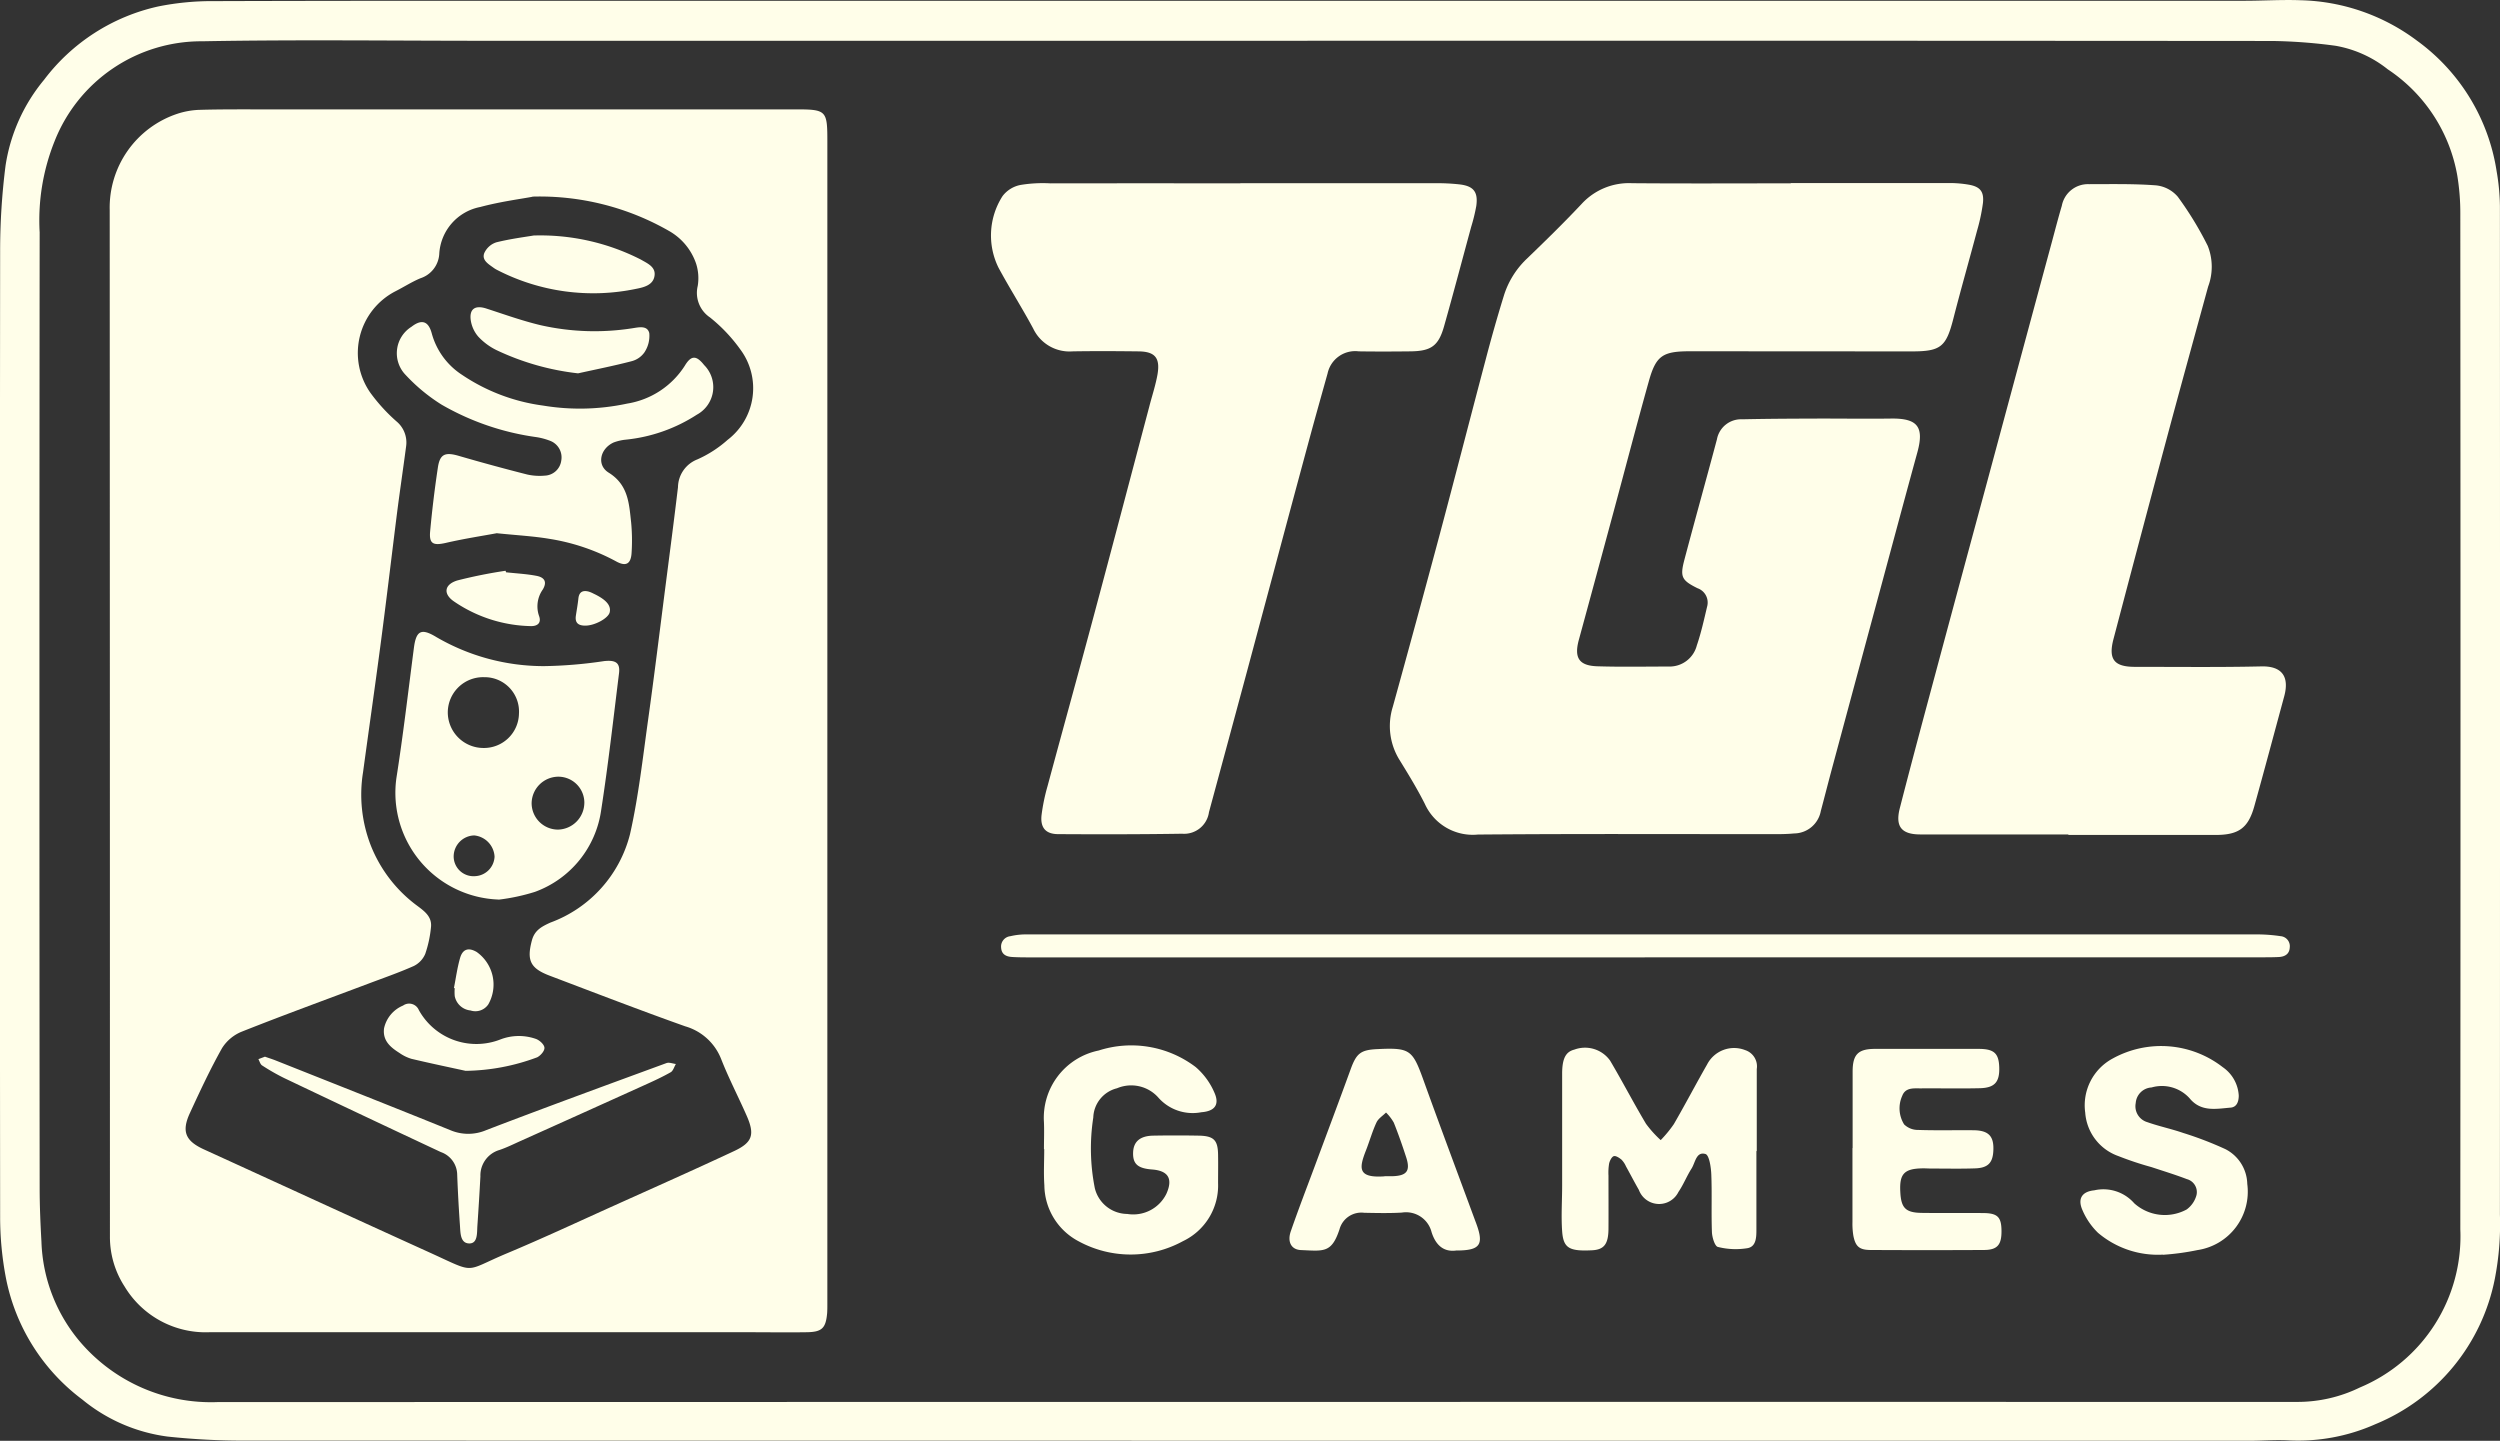 <svg id="_02_skills_logo_tgl" data-name="02_skills_logo_tgl" xmlns="http://www.w3.org/2000/svg" xmlns:xlink="http://www.w3.org/1999/xlink" width="90.651" height="52.244" viewBox="0 0 90.651 52.244">
  <rect x="0" y="0" width="90.651" height="52.244" fill="#333333" stroke="none"/>
  <defs>
    <clipPath id="clip-path">
      <rect id="Rectángulo_34" data-name="Rectángulo 34" width="90.651" height="52.244" fill="#fffee9"/>
    </clipPath>
  </defs>
  <g id="Grupo_30" data-name="Grupo 30" clip-path="url(#clip-path)">
    <path id="Trazado_352" data-name="Trazado 352" d="M45.257.028q18.062,0,36.123,0c.683,0,1.367-.045,2.049-.019A7.318,7.318,0,0,1,87.64,1.474a7.194,7.194,0,0,1,2.89,4.744,7.831,7.831,0,0,1,.118,1.257q.007,18.281,0,36.563a10.345,10.345,0,0,1-.183,2.324,7.2,7.2,0,0,1-4.334,5.28,6.878,6.878,0,0,1-3.179.584c-.454-.024-.911.016-1.366.016q-36.319,0-72.637-.005a25.967,25.967,0,0,1-2.868-.146,6.112,6.112,0,0,1-3.093-1.34,7.236,7.236,0,0,1-2.771-4.4,11.768,11.768,0,0,1-.212-2.229q-.018-17.5,0-35A24.539,24.539,0,0,1,.2,6.014,6.361,6.361,0,0,1,1.6,2.891,7.11,7.11,0,0,1,5.738.234,9.863,9.863,0,0,1,7.766.041C12.924.024,18.083.029,23.241.028H45.257m.109,1.451v0H17.639c-3.433,0-6.867-.046-10.3.018A5.721,5.721,0,0,0,1.975,5.131a7.7,7.7,0,0,0-.537,3.293q-.016,17.329,0,34.658c0,.65.029,1.3.065,1.949a5.9,5.9,0,0,0,1.425,3.652A6.241,6.241,0,0,0,7.895,50.84q36.635-.009,73.269-.006c.716,0,1.432,0,2.148,0a5.159,5.159,0,0,0,2.26-.524,5.938,5.938,0,0,0,3.64-5.735q.013-18.4,0-36.805a8.378,8.378,0,0,0-.11-1.406,5.832,5.832,0,0,0-2.52-3.85A4.193,4.193,0,0,0,84.69,1.66a19.019,19.019,0,0,0-2.275-.174Q63.89,1.471,45.366,1.479" transform="translate(0 0)" fill="#fffee9"/>
    <path id="Trazado_353" data-name="Trazado 353" d="M56.573,52.587q0,10.59,0,21.179c0,.114,0,.228-.008.341-.049.539-.187.677-.737.685-.716.011-1.431,0-2.147,0l-19.52,0a3.427,3.427,0,0,1-3.07-1.657,3.3,3.3,0,0,1-.532-1.8q0-18.617-.008-37.234A3.585,3.585,0,0,1,33,30.612a2.888,2.888,0,0,1,.76-.142c.731-.023,1.464-.019,2.2-.019q9.736,0,19.471,0c1.109,0,1.142.044,1.142,1.153q0,10.492,0,20.984ZM45.883,33.619c-.4.077-1.162.175-1.893.371A1.838,1.838,0,0,0,42.5,35.706a.988.988,0,0,1-.68.868c-.313.13-.6.316-.905.471A2.517,2.517,0,0,0,40,40.723a6.4,6.4,0,0,0,.945,1.038.993.993,0,0,1,.354.908c-.11.837-.235,1.671-.341,2.509-.2,1.594-.388,3.191-.6,4.785-.2,1.512-.417,3.021-.622,4.532a5.089,5.089,0,0,0,.277,2.634,5,5,0,0,0,1.7,2.208c.267.2.536.4.486.785a4.2,4.2,0,0,1-.206.95.867.867,0,0,1-.414.44c-.548.244-1.117.44-1.678.652-1.519.572-3.044,1.127-4.553,1.726a1.52,1.52,0,0,0-.723.6c-.429.763-.8,1.56-1.167,2.356-.309.671-.159,1.011.51,1.317,2.718,1.241,5.432,2.49,8.153,3.725,1.767.8,1.224.718,2.851.036,1.3-.545,2.582-1.144,3.87-1.724,1.451-.654,2.905-1.3,4.347-1.975.673-.314.76-.6.456-1.29s-.647-1.348-.92-2.042A1.988,1.988,0,0,0,51.42,63.7c-1.651-.587-3.287-1.219-4.925-1.84-.7-.267-.827-.558-.634-1.28.1-.368.359-.5.667-.641a4.622,4.622,0,0,0,2.89-3.209c.306-1.357.461-2.75.654-4.132.227-1.623.425-3.25.634-4.875.153-1.19.309-2.38.451-3.572a1.1,1.1,0,0,1,.7-1.007,4.216,4.216,0,0,0,1.1-.71,2.355,2.355,0,0,0,.459-3.28,5.81,5.81,0,0,0-1.1-1.16,1.072,1.072,0,0,1-.443-1.141,1.724,1.724,0,0,0-.06-.811,2.159,2.159,0,0,0-.973-1.178,9.435,9.435,0,0,0-4.959-1.25" transform="translate(-26.573 -26.485)" fill="#fffee9"/>
    <path id="Trazado_354" data-name="Trazado 354" d="M401.694,50.977q2.879,0,5.758,0a4.148,4.148,0,0,1,.679.058c.418.071.569.246.523.67a6.772,6.772,0,0,1-.213,1c-.283,1.065-.587,2.125-.86,3.192-.261,1.021-.455,1.186-1.509,1.185l-7.906-.005h-.2c-.925.009-1.17.171-1.423,1.074-.442,1.577-.854,3.162-1.281,4.743q-.627,2.324-1.26,4.646c-.177.65,0,.939.674.96.861.027,1.724.009,2.586.009a1.019,1.019,0,0,0,1.017-.764c.157-.459.262-.937.374-1.41a.549.549,0,0,0-.35-.666c-.576-.288-.639-.41-.473-1.037.385-1.456.791-2.907,1.179-4.363a.889.889,0,0,1,.914-.725c.959-.021,1.918-.024,2.878-.027.846,0,1.692.012,2.538,0,.951-.009,1.19.306.936,1.23-.433,1.578-.857,3.159-1.283,4.739q-.906,3.356-1.809,6.713c-.139.516-.27,1.034-.408,1.55a.993.993,0,0,1-.965.812c-.226.021-.455.026-.682.026-3.595,0-7.19-.017-10.784.014a1.908,1.908,0,0,1-1.927-1.112c-.277-.55-.6-1.077-.922-1.6a2.33,2.33,0,0,1-.24-1.918q.855-3.092,1.686-6.191c.569-2.13,1.117-4.265,1.682-6.4.2-.767.417-1.531.651-2.29a3.121,3.121,0,0,1,.829-1.356c.68-.654,1.355-1.314,2-2a2.328,2.328,0,0,1,1.827-.751c1.919.016,3.839.005,5.758.005v-.018" transform="translate(-336.752 -44.34)" fill="#fffee9"/>
    <path id="Trazado_355" data-name="Trazado 355" d="M284.954,51.018q3.563,0,7.125,0a7.314,7.314,0,0,1,.827.043c.513.059.682.274.609.786a6.4,6.4,0,0,1-.185.756c-.326,1.2-.645,2.411-.985,3.612-.2.7-.467.888-1.193.9-.634.007-1.269.01-1.9,0a1.024,1.024,0,0,0-1.128.8c-.218.78-.438,1.56-.65,2.342q-.648,2.394-1.287,4.79-.479,1.785-.957,3.569-.7,2.6-1.407,5.207a.909.909,0,0,1-.976.783c-1.5.024-2.993.024-4.489.015-.457,0-.656-.234-.606-.69a6.976,6.976,0,0,1,.216-1.046c.557-2.066,1.129-4.129,1.683-6.2.676-2.52,1.339-5.044,2.007-7.566.1-.391.231-.778.3-1.176.1-.6-.1-.821-.695-.827-.8-.009-1.595-.014-2.391,0a1.457,1.457,0,0,1-1.424-.831c-.4-.742-.854-1.458-1.255-2.2a2.641,2.641,0,0,1,.145-2.6,1.072,1.072,0,0,1,.672-.407,4.956,4.956,0,0,1,1.068-.054q3.441-.005,6.881,0" transform="translate(-239.985 -44.375)" fill="#fffee9"/>
    <path id="Trazado_356" data-name="Trazado 356" d="M534.876,74.862q-2.684,0-5.368,0c-.682,0-.918-.282-.744-.957.419-1.633.857-3.26,1.294-4.888q.908-3.383,1.824-6.764,1.2-4.46,2.407-8.92c.114-.422.223-.846.348-1.265a.964.964,0,0,1,.984-.785c.811,0,1.625-.018,2.432.043a1.2,1.2,0,0,1,.788.411,12.227,12.227,0,0,1,1.087,1.782A2.048,2.048,0,0,1,539.942,55c-.474,1.736-.955,3.47-1.422,5.209q-1.014,3.782-2.009,7.568c-.193.734.022,1.008.775,1.008,1.529,0,3.059.019,4.588-.016.758-.017,1.019.381.827,1.087-.361,1.33-.715,2.661-1.085,3.988-.224.8-.577,1.039-1.421,1.037-1.773,0-3.546,0-5.32,0v-.018" transform="translate(-459.875 -44.605)" fill="#fffee9"/>
    <path id="Trazado_357" data-name="Trazado 357" d="M302.139,261.064H279.884c-.228,0-.456,0-.683-.014s-.386-.1-.4-.34a.378.378,0,0,1,.335-.414,2.468,2.468,0,0,1,.529-.065q22.353,0,44.706,0a5.834,5.834,0,0,1,.825.064.365.365,0,0,1,.331.413c-.013.237-.177.332-.4.343-.162.008-.325.01-.488.01h-22.5Z" transform="translate(-242.5 -226.349)" fill="#fffee9"/>
    <path id="Trazado_358" data-name="Trazado 358" d="M441.973,295.644q0,1.415,0,2.83c0,.283,0,.628-.316.691a2.637,2.637,0,0,1-1.082-.044c-.111-.026-.208-.349-.215-.539-.026-.7.006-1.4-.023-2.1-.011-.257-.076-.689-.21-.73-.34-.1-.369.314-.506.528-.174.272-.293.582-.475.848a.782.782,0,0,1-1.435-.075c-.162-.282-.31-.57-.468-.854a.822.822,0,0,0-.16-.241c-.08-.067-.208-.152-.282-.128s-.145.164-.168.264a2,2,0,0,0-.024.437c0,.651.005,1.3,0,1.952-.007.545-.168.739-.6.76-.821.04-1.036-.076-1.08-.691-.039-.55,0-1.1,0-1.657,0-1.35,0-2.7,0-4.049,0-.556.129-.8.44-.879a1.115,1.115,0,0,1,1.3.4c.446.754.85,1.534,1.3,2.288a3.968,3.968,0,0,0,.534.593,4.445,4.445,0,0,0,.475-.578c.415-.716.8-1.453,1.21-2.17a1.1,1.1,0,0,1,1.376-.516.619.619,0,0,1,.422.687c0,.992,0,1.984,0,2.976" transform="translate(-378.285 -253.907)" fill="#fffee9"/>
    <path id="Trazado_359" data-name="Trazado 359" d="M290.723,295.039c0-.325.013-.651,0-.976a2.488,2.488,0,0,1,1.985-2.6,3.861,3.861,0,0,1,3.517.6,2.54,2.54,0,0,1,.677.923c.2.443.012.679-.472.715a1.659,1.659,0,0,1-1.574-.548,1.316,1.316,0,0,0-1.483-.321,1.131,1.131,0,0,0-.861,1.06,7.372,7.372,0,0,0,.056,2.565,1.223,1.223,0,0,0,1.175.932,1.338,1.338,0,0,0,1.419-.729q.368-.817-.52-.883c-.515-.039-.7-.2-.686-.616.013-.394.249-.6.723-.611q.829-.015,1.658,0c.548.011.694.161.7.7.006.341,0,.683,0,1.024a2.234,2.234,0,0,1-1.27,2.1,3.951,3.951,0,0,1-3.79.005,2.321,2.321,0,0,1-1.239-2.025c-.03-.437-.005-.878-.005-1.317h-.007" transform="translate(-252.869 -253.371)" fill="#fffee9"/>
    <path id="Trazado_360" data-name="Trazado 360" d="M582.438,298.917a3.354,3.354,0,0,1-2.358-.791,2.529,2.529,0,0,1-.565-.826c-.182-.414-.012-.67.429-.714a1.487,1.487,0,0,1,1.451.47,1.659,1.659,0,0,0,1.9.224.947.947,0,0,0,.358-.525.487.487,0,0,0-.349-.575c-.423-.162-.857-.294-1.287-.437a11.64,11.64,0,0,1-1.2-.4,1.805,1.805,0,0,1-1.2-1.574,1.926,1.926,0,0,1,1-1.965,3.638,3.638,0,0,1,3.988.317,1.34,1.34,0,0,1,.579,1.026c0,.216-.067.421-.295.44-.524.043-1.073.166-1.486-.337a1.353,1.353,0,0,0-1.381-.394.61.61,0,0,0-.574.567.6.6,0,0,0,.418.69c.427.151.874.244,1.3.391a12.768,12.768,0,0,1,1.537.59,1.453,1.453,0,0,1,.79,1.259,2.141,2.141,0,0,1-1.809,2.4,9.04,9.04,0,0,1-1.251.17" transform="translate(-504.006 -253.424)" fill="#fffee9"/>
    <path id="Trazado_361" data-name="Trazado 361" d="M515.938,295.732c0-.927,0-1.854,0-2.78,0-.625.2-.823.813-.824q1.878,0,3.756,0c.556,0,.73.158.747.662.018.539-.161.751-.707.764-.715.017-1.431,0-2.146.006-.256,0-.553-.036-.667.277a1.1,1.1,0,0,0,.072,1.03.718.718,0,0,0,.509.2c.666.023,1.333.005,2,.011.567.005.762.222.723.783-.029.41-.206.587-.669.6-.52.018-1.04.006-1.561.006-.114,0-.228-.009-.341-.007-.661.012-.837.2-.8.859.029.58.192.748.779.756.748.01,1.5,0,2.244.006.508.007.641.15.646.639.006.515-.149.7-.644.7q-2.049.011-4.1,0c-.411,0-.554-.128-.629-.528a2.685,2.685,0,0,1-.031-.485c0-.894,0-1.789,0-2.683h.008" transform="translate(-448.761 -254.095)" fill="#fffee9"/>
    <path id="Trazado_362" data-name="Trazado 362" d="M365.227,299.374c-.462.075-.765-.17-.921-.66a.955.955,0,0,0-1.079-.711c-.454.026-.911.016-1.366.007a.82.82,0,0,0-.894.6c-.287.869-.574.787-1.4.752-.35-.015-.5-.3-.365-.684.277-.8.58-1.584.874-2.374.435-1.17.874-2.339,1.3-3.511.207-.564.36-.688.953-.717,1.2-.058,1.284.017,1.689,1.142.61,1.694,1.242,3.379,1.865,5.068.017.046.035.091.051.137.271.744.129.953-.712.955m-2.623-2.694c.1,0,.195,0,.292,0,.513-.016.65-.191.5-.667-.139-.43-.288-.858-.456-1.277a1.68,1.68,0,0,0-.281-.365c-.118.118-.28.217-.346.359-.15.321-.246.666-.376,1-.255.649-.326,1.025.672.954" transform="translate(-312.396 -254.034)" fill="#fffee9"/>
    <path id="Trazado_363" data-name="Trazado 363" d="M113.818,185.678a3.874,3.874,0,0,1-3.707-4.4c.246-1.569.43-3.148.635-4.724.082-.631.267-.727.82-.39a7.744,7.744,0,0,0,3.9,1.05,16.065,16.065,0,0,0,2.175-.182c.42-.046.59.06.543.44-.206,1.657-.392,3.318-.648,4.968a3.7,3.7,0,0,1-2.4,2.959,7.179,7.179,0,0,1-1.321.283m.741-6.748a1.246,1.246,0,0,0-1.259-1.319,1.281,1.281,0,0,0-1.322,1.267,1.294,1.294,0,0,0,1.293,1.3,1.269,1.269,0,0,0,1.288-1.247m2.371,3.247a.945.945,0,0,0-.948-.959.975.975,0,0,0-.964.957.959.959,0,0,0,.953.962.978.978,0,0,0,.958-.96m-3.984,2.649a.742.742,0,0,0,.729-.709.817.817,0,0,0-.738-.769.767.767,0,0,0-.745.749.719.719,0,0,0,.754.729" transform="translate(-95.738 -153.06)" fill="#fffee9"/>
    <path id="Trazado_364" data-name="Trazado 364" d="M114.159,97.37c-.509.095-1.2.2-1.872.356-.449.1-.6.031-.559-.42q.107-1.162.281-2.318c.074-.49.266-.563.758-.42q1.237.36,2.486.677a2.063,2.063,0,0,0,.629.04.627.627,0,0,0,.6-.543.642.642,0,0,0-.388-.714,2.361,2.361,0,0,0-.515-.14,9.448,9.448,0,0,1-3.432-1.175,6.414,6.414,0,0,1-1.305-1.077,1.131,1.131,0,0,1,.209-1.749c.372-.288.617-.208.737.245a2.608,2.608,0,0,0,1.1,1.5,6.876,6.876,0,0,0,2.933,1.112,8.145,8.145,0,0,0,3.049-.071,3.049,3.049,0,0,0,2.092-1.373c.233-.387.419-.381.7-.026a1.134,1.134,0,0,1-.262,1.8,5.812,5.812,0,0,1-2.594.908,1.746,1.746,0,0,0-.423.1c-.492.223-.628.817-.182,1.094.718.445.74,1.129.816,1.813a6.906,6.906,0,0,1,.017,1.071c-.019.426-.2.535-.564.333a7.551,7.551,0,0,0-2.434-.819c-.559-.093-1.128-.124-1.883-.2" transform="translate(-96.131 -78.038)" fill="#fffee9"/>
    <path id="Trazado_365" data-name="Trazado 365" d="M72.183,294.312c.144.051.268.089.388.137,2.112.84,4.226,1.673,6.332,2.527a1.657,1.657,0,0,0,1.309-.006c2.167-.83,4.347-1.627,6.526-2.427.1-.036.227.02.342.033-.062.1-.1.252-.19.3-.31.176-.636.325-.962.472q-2.24,1.014-4.484,2.021c-.252.113-.5.237-.761.325a.96.96,0,0,0-.691.954q-.048.9-.11,1.8c-.017.251.017.632-.288.635-.337,0-.325-.386-.344-.654q-.065-.923-.1-1.849a.879.879,0,0,0-.592-.81q-2.845-1.332-5.682-2.684a7.7,7.7,0,0,1-.8-.458c-.067-.042-.091-.15-.135-.228l.245-.092" transform="translate(-62.572 -255.995)" fill="#fffee9"/>
    <path id="Trazado_366" data-name="Trazado 366" d="M136.562,65.6a8.031,8.031,0,0,1,3.87.871c.236.138.546.263.5.586-.045.342-.388.423-.666.477a7.6,7.6,0,0,1-5.051-.689.953.953,0,0,1-.124-.077c-.185-.134-.43-.276-.333-.53a.725.725,0,0,1,.436-.39c.531-.131,1.078-.2,1.365-.249" transform="translate(-117.198 -57.061)" fill="#fffee9"/>
    <path id="Trazado_367" data-name="Trazado 367" d="M134.946,87.967a9.3,9.3,0,0,1-2.964-.844,2.266,2.266,0,0,1-.658-.488,1.175,1.175,0,0,1-.273-.6c-.055-.412.167-.548.567-.418.66.214,1.316.451,1.99.609a8.855,8.855,0,0,0,3.285.109c.232-.033.559-.124.632.172a1.079,1.079,0,0,1-.18.705.818.818,0,0,1-.471.317c-.637.166-1.285.294-1.928.437" transform="translate(-113.982 -74.429)" fill="#fffee9"/>
    <path id="Trazado_368" data-name="Trazado 368" d="M109.881,281.968c-.523-.114-1.249-.266-1.971-.437a1.514,1.514,0,0,1-.435-.214c-.327-.206-.614-.447-.556-.892a1.16,1.16,0,0,1,.689-.825.381.381,0,0,1,.573.165,2.385,2.385,0,0,0,2.969,1.059,1.863,1.863,0,0,1,1.285-.011c.129.051.294.2.3.318s-.142.285-.265.346a7.652,7.652,0,0,1-2.591.49" transform="translate(-92.993 -243.138)" fill="#fffee9"/>
    <path id="Trazado_369" data-name="Trazado 369" d="M126.532,159.016c.369.041.743.059,1.106.129.3.059.381.23.225.493a1.06,1.06,0,0,0-.135.966c.087.241-.051.368-.3.363a5.107,5.107,0,0,1-2.777-.888c-.412-.276-.365-.624.117-.769a17.515,17.515,0,0,1,1.744-.35l.019.057" transform="translate(-108.18 -138.264)" fill="#fffee9"/>
    <path id="Trazado_370" data-name="Trazado 370" d="M126.43,265.832c.072-.364.121-.736.224-1.091.094-.325.311-.384.6-.214a1.449,1.449,0,0,1,.422,1.9.566.566,0,0,1-.645.221.648.648,0,0,1-.572-.52,1.656,1.656,0,0,1,0-.291l-.028,0" transform="translate(-109.97 -230.008)" fill="#fffee9"/>
    <path id="Trazado_371" data-name="Trazado 371" d="M160.673,165.881c-.241,0-.37-.1-.332-.357.031-.207.069-.414.091-.622.024-.235.15-.31.366-.257a.989.989,0,0,1,.179.074c.46.216.648.432.591.679-.051.22-.557.493-.9.483" transform="translate(-139.46 -143.196)" fill="#fffee9"/>
  </g>
</svg>
